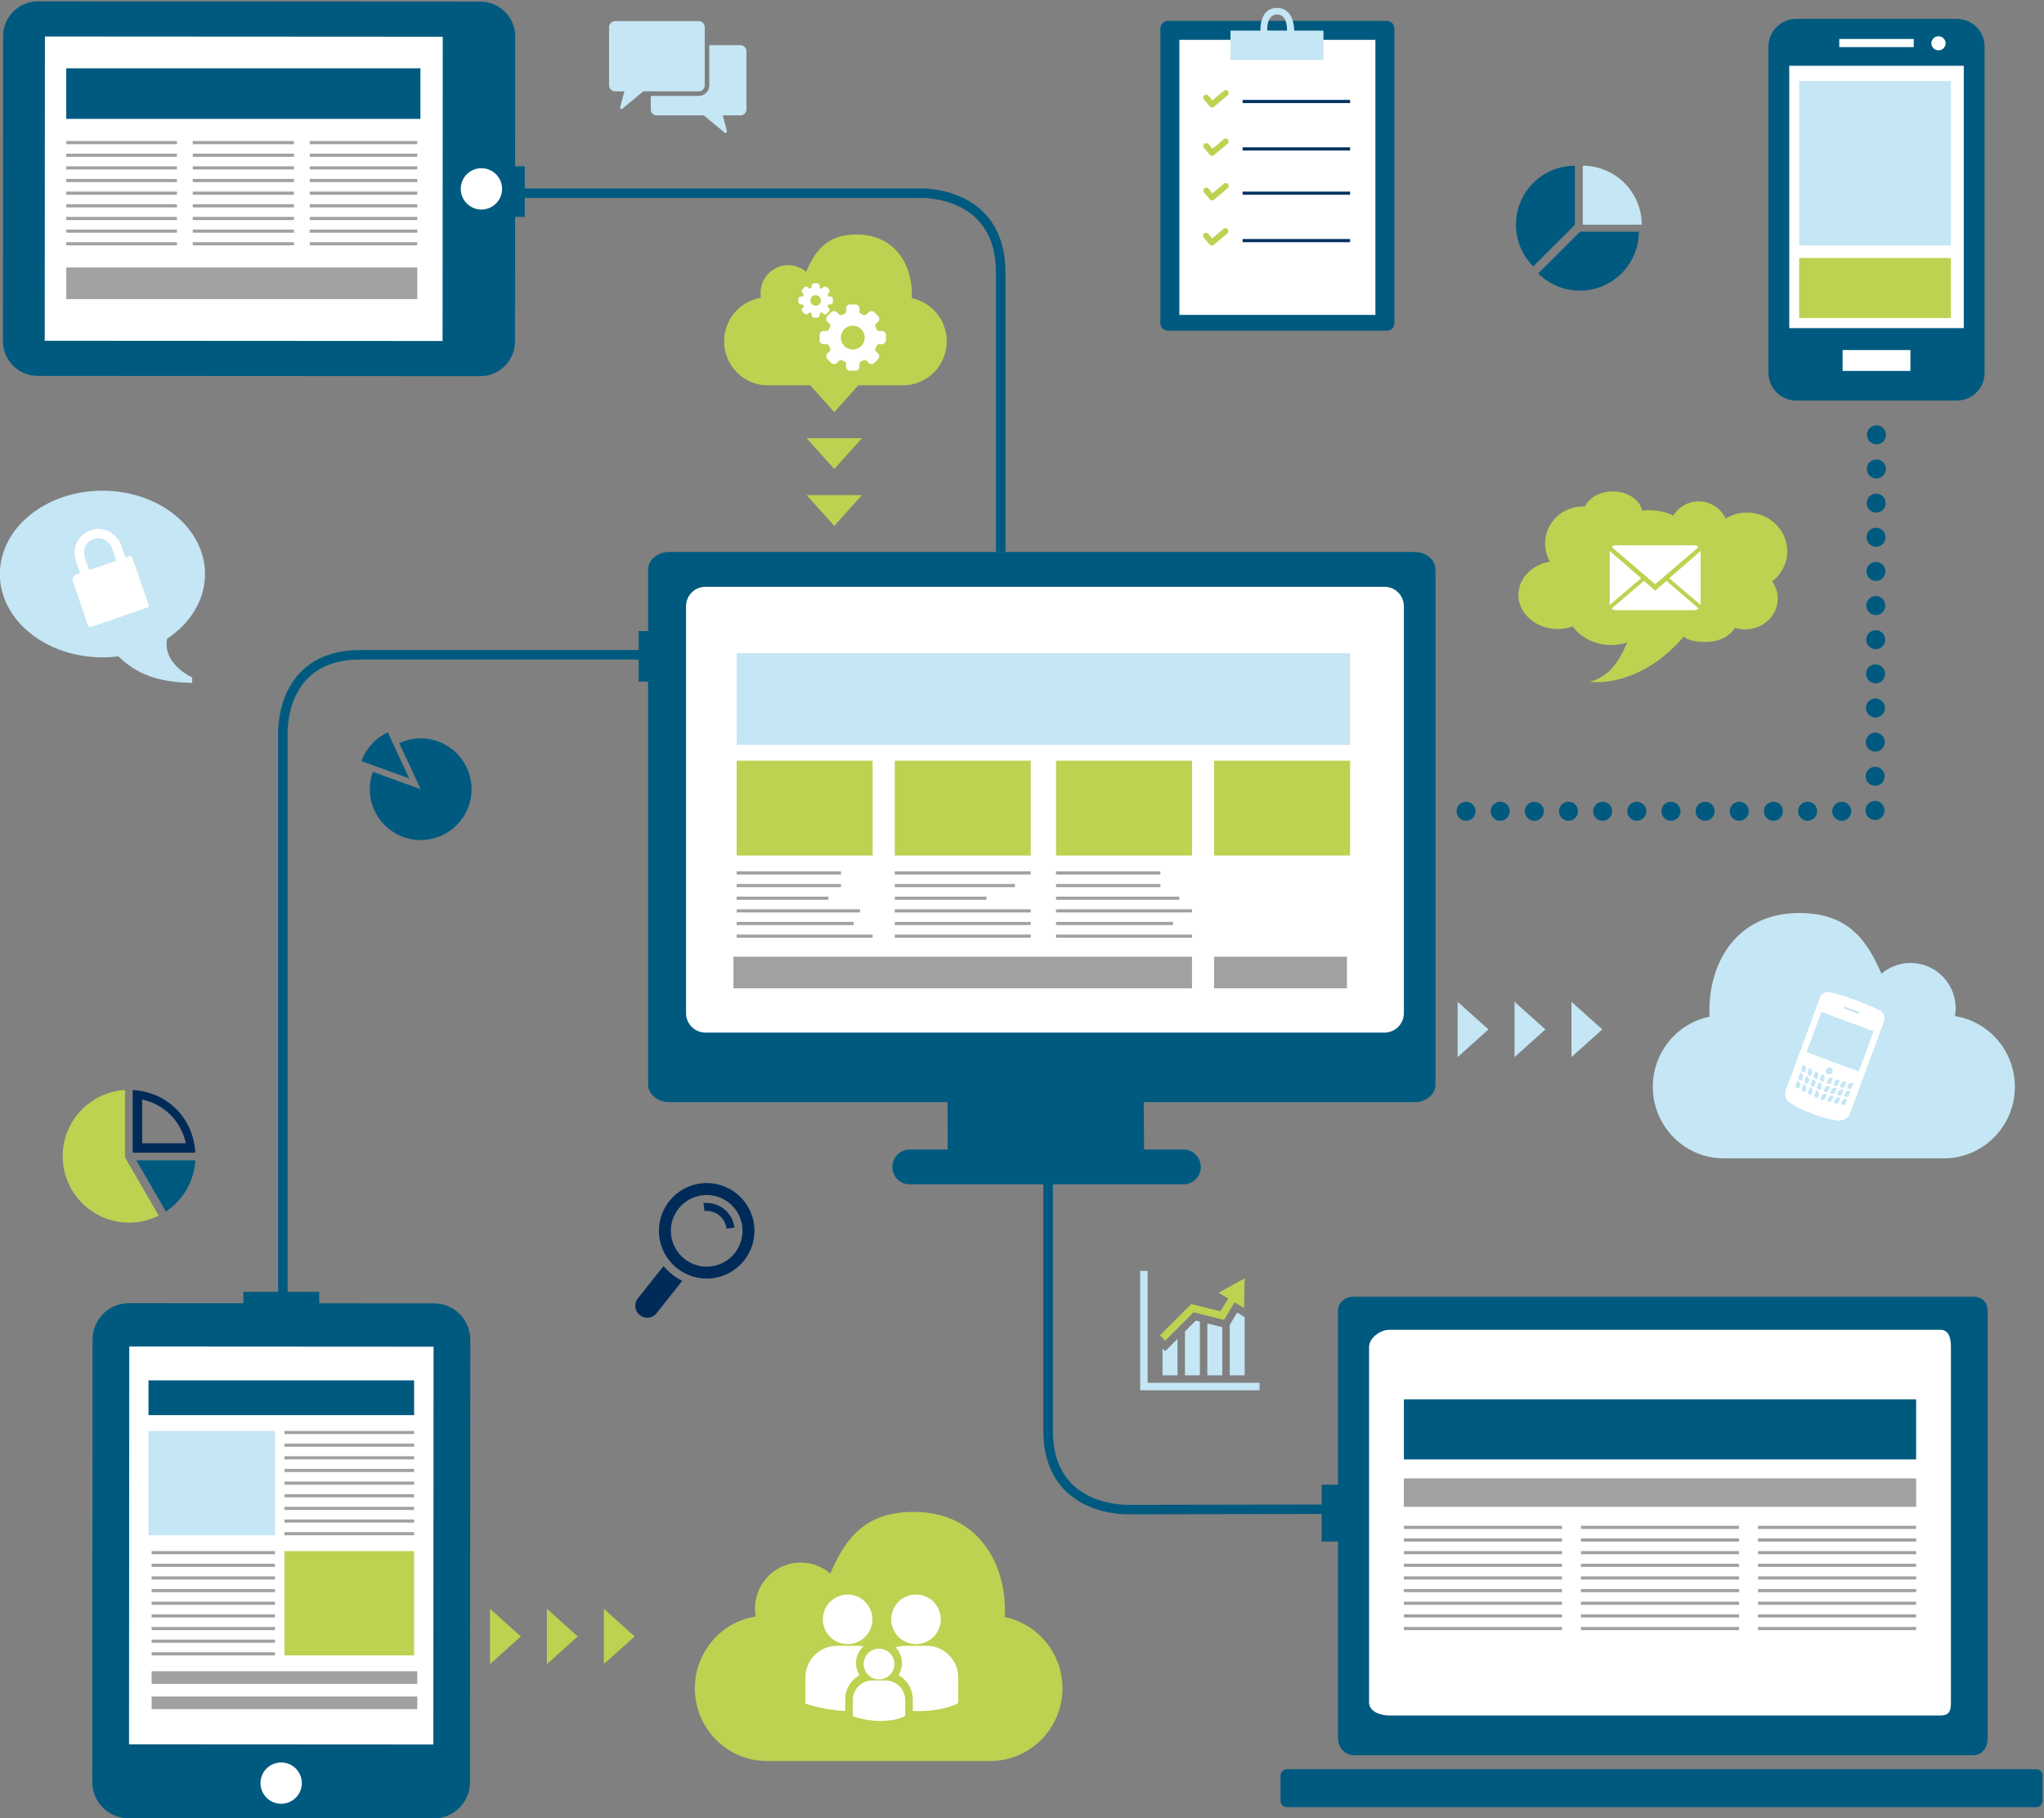 <svg width="250.153" height="222.561" xmlns="http://www.w3.org/2000/svg"><rect width="100%" height="100%" fill="#808080" stroke="none"/><defs><clipPath clipPathUnits="userSpaceOnUse" id="a"><path d="M0 800h800V0H0Z"/></clipPath></defs><g clip-path="url(#a)" transform="matrix(.387 0 0 -.387 -28.268 276.164)" style="display:inline"><g style="fill:#bdd251"><path d="M0 0a11.444 11.444 0 0 0-1.539 5.868c.073 6.465 5.493 11.646 12.108 11.569l.509-.017c1.299 2.827 4.81 4.83 8.917 4.783 4.619-.05 8.425-2.679 9.158-6.084.797.094 1.613.143 2.448.133 2.714-.03 5.249-.639 7.416-1.667a9.39 9.39 0 0 0 8.111 4.466 9.407 9.407 0 0 0 8.425-5.437 13.02 13.02 0 0 0 6.92 1.882c7.011-.081 12.634-5.605 12.556-12.343-.04-3.814-1.907-7.199-4.788-9.402 1.141-1.588 1.801-3.505 1.778-5.565-.062-5.383-4.746-9.692-10.463-9.627-1.074.011-3.077.474-3.077.474-4.477-7.184-17.057-3.805-15.976-2.534-14.211-16.711-29.588-14.621-29.957-14.475 6.06 1.445 9.32 6.384 11.863 12.418a16.014 16.014 0 0 0-5.27-.815c-5.037.058-9.439 2.386-11.94 5.851a14.094 14.094 0 0 0-4.852-.789c-6.876.079-12.394 4.96-12.326 10.9C-9.921-5.24-5.646-.968 0 0" style="fill:#bdd251;fill-opacity:1;fill-rule:nonzero;stroke:none" transform="translate(563.206 535.965)"/></g><g style="fill:#005a80"><path d="M0 0h-196.102c-2.684 0-4.899-1.81-4.899-4.495v-135.328c0-2.685 2.215-5.184 4.899-5.184H.01c2.685 0 4.415 2.501 4.415 5.184V-4.495C4.425-1.81 2.687 0 0 0" style="fill:#005a80;fill-opacity:1;fill-rule:nonzero;stroke:none" transform="translate(697.18 303.446)"/></g><path d="M0 0c0-2.949-.641-4.144-3.419-4.144h-174.166C-180.363-4.144-184-2.949-184 0v112.402c0 2.949 3.637 5.454 6.415 5.454H-3.419c2.778 0 3.419-2.505 3.419-5.454z" style="fill:#fff;fill-opacity:1;fill-rule:nonzero;stroke:none" transform="translate(690 175.144)"/><g style="fill:#005a80"><path d="M0 0a2.044 2.044 0 0 0-2.044-2.044h-236.912A2.044 2.044 0 0 0-241 0v7.912c0 1.129.915 2.044 2.044 2.044H-2.044A2.044 2.044 0 0 0 0 7.912Z" style="fill:#005a80;fill-opacity:1;fill-rule:nonzero;stroke:none" transform="translate(719 144.044)"/></g><g style="fill:#005a80"><path d="m0 0-.056-96.5c-.004-6.083 4.914-10.982 10.992-10.986l139.938-.082c6.06-.003 10.998 4.891 11.001 10.974l.057 96.499c.003 6.064-4.924 10.988-10.988 10.991l-139.939.082C4.927 10.987.004 6.064 0 0" style="fill:#005a80;fill-opacity:1;fill-rule:nonzero;stroke:none" transform="translate(74.032 702.192)"/></g><path d="M0 0a6.525 6.525 0 0 0-6.53-6.527 6.53 6.53 0 1 0 .008 13.062C-2.916 6.533.002 3.601 0 0" style="fill:#fff;fill-opacity:1;fill-rule:nonzero;stroke:none" transform="translate(231.815 653.855)"/><path d="m0 0-.056-96.233-125.815.074.057 96.233z" style="fill:#fff;fill-opacity:1;fill-rule:nonzero;stroke:none" transform="translate(213.06 701.982)"/><g style="fill:#005a80"><path d="M0 0a2.416 2.416 0 0 0-2.416-2.416h-69.168A2.416 2.416 0 0 0-74 0v93.167a2.417 2.417 0 0 0 2.416 2.417h69.168A2.417 2.417 0 0 0 0 93.167Z" style="fill:#005a80;fill-opacity:1;fill-rule:nonzero;stroke:none" transform="translate(514 611.416)"/></g><path d="M508 614h-62v87h62z" style="fill:#fff;fill-opacity:1;fill-rule:nonzero;stroke:none"/><g style="fill:#c5e6f4"><path d="M0 0c3.297.009 3.177-4.501 3.157-5.1l-6.228.025C-3.247.311 0 0 0 0m5.437-5.1S5.638 2.073 0 2.073-5.235-5.1-5.235-5.1h-9.464v-9.263h29.398V-5.1Z" style="fill:#c5e6f4;fill-opacity:1;fill-rule:nonzero;stroke:none" transform="translate(476.875 709.021)"/></g><path d="M500 681h-34v1h34zm0-15h-34v1h34zm0-14h-34v1h34zm0-15h-34v1h34z" style="fill:#003160;fill-opacity:1;fill-rule:nonzero;stroke:none"/><g style="fill:#bdd251"><path d="m0 0-3.589-3.013-1.206 1.436A.936.936 0 1 1-6.23-2.782l1.809-2.154a.937.937 0 0 1 1.32-.115l4.306 3.616A.936.936 0 1 1 0 0" style="fill:#bdd251;fill-opacity:1;fill-rule:nonzero;stroke:none" transform="translate(460.048 684.882)"/></g><g style="fill:#bdd251"><path d="m0 0-3.589-3.013-1.206 1.436A.936.936 0 1 1-6.23-2.782l1.809-2.153a.936.936 0 0 1 1.32-.116l4.306 3.616A.936.936 0 1 1 0 0" style="fill:#bdd251;fill-opacity:1;fill-rule:nonzero;stroke:none" transform="translate(460.048 669.578)"/></g><g style="fill:#bdd251"><path d="m0 0-3.589-3.013-1.206 1.436A.936.936 0 1 1-6.23-2.782l1.809-2.153a.936.936 0 0 1 1.32-.116l4.306 3.616A.936.936 0 1 1 0 0" style="fill:#bdd251;fill-opacity:1;fill-rule:nonzero;stroke:none" transform="translate(460.048 655.483)"/></g><path d="m0 0-3.589-3.013-1.206 1.436A.936.936 0 1 1-6.23-2.782l1.809-2.153a.936.936 0 0 1 1.32-.116l4.306 3.616A.936.936 0 1 1 0 0" style="fill:#bdd251;fill-opacity:1;fill-rule:nonzero;stroke:none" transform="translate(459.967 641.206)"/><g style="fill:#005a80;stroke:#005a80"><path d="m0 0-96.5.056c-6.083.004-10.982-4.914-10.986-10.992l-.082-139.938c-.003-6.06 4.891-10.998 10.974-11.001l96.499-.057c6.064-.003 10.988 4.924 10.991 10.988l.082 139.939C10.987-4.927 6.064-.004 0 0" style="fill:#005a80;fill-opacity:1;fill-rule:nonzero;stroke:#005a80" transform="translate(210.292 300.856)"/></g><path d="M0 0a6.525 6.525 0 0 0-6.527 6.53 6.53 6.53 0 1 0 13.062-.008C6.533 2.916 3.601-.002 0 0" style="fill:#fff;fill-opacity:1;fill-rule:nonzero;stroke:none" transform="translate(161.955 143.073)"/><path d="m0 0-96.233.056.074 125.815 96.233-.057z" style="fill:#fff;fill-opacity:1;fill-rule:nonzero;stroke:none" transform="translate(210.082 161.827)"/><g style="fill:#bdd251"><path d="M0 0c0-7.687-6.187-13.92-13.816-13.92h-42.747c-7.628 0-13.813 6.233-13.813 13.92 0 6.943 5.044 12.694 11.643 13.747a8.83 8.83 0 0 0-.13 1.504c0 4.871 3.919 8.819 8.755 8.819a8.663 8.663 0 0 0 5.657-2.093c2.718 6.171 6.202 11.803 15.978 11.803 11.855 0 17.474-9.213 17.474-18.934 0-.406-.017-.809-.045-1.208C-4.742 12.345 0 6.73 0 0" style="fill:#bdd251;fill-opacity:1;fill-rule:nonzero;stroke:none" transform="translate(372.423 605.65)"/></g><g style="fill:#bdd251"><path d="M0 0c0-12.697-10.218-22.99-22.818-22.99H-93.42c-12.6 0-22.814 10.293-22.814 22.99 0 11.467 8.33 20.966 19.229 22.704a14.677 14.677 0 0 0-.215 2.485c0 8.045 6.473 14.566 14.46 14.566 3.562 0 6.825-1.298 9.344-3.458 4.489 10.193 10.244 19.494 26.389 19.494 19.58 0 28.861-15.215 28.861-31.271 0-.671-.029-1.336-.074-1.995C-7.832 20.389 0 11.116 0 0" style="fill:#bdd251;fill-opacity:1;fill-rule:nonzero;stroke:none" transform="translate(409.025 179.6)"/></g><g style="fill:#c5e6f4"><path d="M0 0c0-12.506 10.065-22.644 22.475-22.644h69.539c12.41 0 22.471 10.138 22.471 22.644 0 11.295-8.205 20.651-18.94 22.363.137.792.212 1.608.212 2.447 0 7.924-6.376 14.346-14.242 14.346a14.089 14.089 0 0 1-9.204-3.405C67.89 45.79 62.221 54.952 46.319 54.952c-19.285 0-28.426-14.986-28.426-30.801 0-.661.028-1.316.072-1.965C7.714 20.082 0 10.949 0 0" style="fill:#c5e6f4;fill-opacity:1;fill-rule:nonzero;stroke:none" transform="translate(595.731 369.856)"/></g><g style="fill:#005a80"><path d="M0 0a3 3 0 1 1-6 0 3 3 0 0 1 6 0" style="fill:#005a80;fill-opacity:1;fill-rule:nonzero;stroke:none" transform="translate(669.46 576.066)"/></g><g style="fill:#005a80"><path d="M0 0a3 3 0 1 1-6 0 3 3 0 0 1 6 0" style="fill:#005a80;fill-opacity:1;fill-rule:nonzero;stroke:none" transform="translate(669.418 565.266)"/></g><g style="fill:#005a80"><path d="M0 0a3 3 0 1 1-6 0 3 3 0 0 1 6 0" style="fill:#005a80;fill-opacity:1;fill-rule:nonzero;stroke:none" transform="translate(669.376 554.466)"/></g><g style="fill:#005a80"><path d="M0 0a3 3 0 1 1-6 0 3 3 0 0 1 6 0" style="fill:#005a80;fill-opacity:1;fill-rule:nonzero;stroke:none" transform="translate(669.335 543.666)"/></g><g style="fill:#005a80"><path d="M0 0a3 3 0 1 1-6 0 3 3 0 0 1 6 0" style="fill:#005a80;fill-opacity:1;fill-rule:nonzero;stroke:none" transform="translate(669.293 532.866)"/></g><g style="fill:#005a80"><path d="M0 0a3 3 0 1 1-6 0 3 3 0 0 1 6 0" style="fill:#005a80;fill-opacity:1;fill-rule:nonzero;stroke:none" transform="translate(669.251 522.066)"/></g><g style="fill:#005a80"><path d="M0 0a3 3 0 1 1-6 0 3 3 0 0 1 6 0" style="fill:#005a80;fill-opacity:1;fill-rule:nonzero;stroke:none" transform="translate(669.21 511.266)"/></g><g style="fill:#005a80"><path d="M0 0a3 3 0 1 1-6 0 3 3 0 0 1 6 0" style="fill:#005a80;fill-opacity:1;fill-rule:nonzero;stroke:none" transform="translate(669.168 500.466)"/></g><g style="fill:#005a80"><path d="M0 0a3 3 0 1 1-6 0 3 3 0 0 1 6 0" style="fill:#005a80;fill-opacity:1;fill-rule:nonzero;stroke:none" transform="translate(669.126 489.666)"/></g><g style="fill:#005a80"><path d="M0 0a3 3 0 1 1-6 0 3 3 0 0 1 6 0" style="fill:#005a80;fill-opacity:1;fill-rule:nonzero;stroke:none" transform="translate(669.085 478.866)"/></g><g style="fill:#005a80"><path d="M0 0a3 3 0 1 1-6 0 3 3 0 0 1 6 0" style="fill:#005a80;fill-opacity:1;fill-rule:nonzero;stroke:none" transform="translate(669.043 468.067)"/></g><g style="fill:#005a80"><path d="M0 0a3 3 0 1 1-6 0 3 3 0 0 1 6 0" style="fill:#005a80;fill-opacity:1;fill-rule:nonzero;stroke:none" transform="translate(669.001 457.267)"/></g><g style="fill:#005a80"><path d="M0 0a3 3 0 1 1-6 0 3 3 0 0 1 6 0" style="fill:#005a80;fill-opacity:1;fill-rule:nonzero;stroke:none" transform="translate(658.467 457)"/></g><g style="fill:#005a80"><path d="M0 0a3 3 0 1 1-6 0 3 3 0 0 1 6 0" style="fill:#005a80;fill-opacity:1;fill-rule:nonzero;stroke:none" transform="translate(647.667 457)"/></g><g style="fill:#005a80"><path d="M0 0a3 3 0 1 1-6 0 3 3 0 0 1 6 0" style="fill:#005a80;fill-opacity:1;fill-rule:nonzero;stroke:none" transform="translate(636.867 457)"/></g><g style="fill:#005a80"><path d="M0 0a3 3 0 1 1-6 0 3 3 0 0 1 6 0" style="fill:#005a80;fill-opacity:1;fill-rule:nonzero;stroke:none" transform="translate(626.067 457)"/></g><g style="fill:#005a80"><path d="M0 0a3 3 0 1 1-6 0 3 3 0 0 1 6 0" style="fill:#005a80;fill-opacity:1;fill-rule:nonzero;stroke:none" transform="translate(615.267 457)"/></g><g style="fill:#005a80"><path d="M0 0a3 3 0 1 1-6 0 3 3 0 0 1 6 0" style="fill:#005a80;fill-opacity:1;fill-rule:nonzero;stroke:none" transform="translate(604.467 457)"/></g><g style="fill:#005a80"><path d="M0 0a3 3 0 1 1-6 0 3 3 0 0 1 6 0" style="fill:#005a80;fill-opacity:1;fill-rule:nonzero;stroke:none" transform="translate(593.667 457)"/></g><g style="fill:#005a80"><path d="M0 0a3 3 0 1 1-6 0 3 3 0 0 1 6 0" style="fill:#005a80;fill-opacity:1;fill-rule:nonzero;stroke:none" transform="translate(582.867 457)"/></g><g style="fill:#005a80"><path d="M0 0a3 3 0 1 1-6 0 3 3 0 0 1 6 0" style="fill:#005a80;fill-opacity:1;fill-rule:nonzero;stroke:none" transform="translate(572.067 457)"/></g><g style="fill:#005a80"><path d="M0 0a3 3 0 1 1-6 0 3 3 0 0 1 6 0" style="fill:#005a80;fill-opacity:1;fill-rule:nonzero;stroke:none" transform="translate(561.267 457)"/></g><g style="fill:#005a80"><path d="M0 0a3 3 0 1 1-6 0 3 3 0 0 1 6 0" style="fill:#005a80;fill-opacity:1;fill-rule:nonzero;stroke:none" transform="translate(550.467 457)"/></g><g style="fill:#005a80"><path d="M0 0a3 3 0 1 1-6 0 3 3 0 0 1 6 0" style="fill:#005a80;fill-opacity:1;fill-rule:nonzero;stroke:none" transform="translate(539.667 457)"/></g><g style="fill:#005a80"><path d="M0 0h-236.056c-3.232 0-6.509-2.297-6.509-5.528V-168.43c0-3.231 3.277-5.57 6.509-5.57h88.166s.059-15 .08-15h-12.157c-2.962 0-5.365-2.537-5.365-5.498 0-2.962 2.403-5.502 5.365-5.502h86.815c2.962 0 5.365 2.537 5.365 5.502 0 2.961-2.403 5.498-5.365 5.498h-12.555c.019 0-.121 15-.121 15H.012c3.232 0 6.423 2.342 6.423 5.57V-5.528C6.435-2.297 3.235 0 0 0" style="fill:#005a80;fill-opacity:1;fill-rule:nonzero;stroke:none" transform="translate(520.565 539)"/></g><path d="M0 0a6.142 6.142 0 0 0-6.142-6.142h-214.716A6.142 6.142 0 0 0-227 0v128.715a6.142 6.142 0 0 0 6.142 6.143H-6.142A6.142 6.142 0 0 0 0 128.715z" style="fill:#fff;fill-opacity:1;fill-rule:nonzero;stroke:none" transform="translate(517 393.142)"/><g style="fill:#005a80"><path d="M0 0h-50.797c-4.858 0-8.782-3.94-8.782-8.798v-103.141c0-4.842 3.924-8.786 8.782-8.786H0c4.85 0 8.79 3.94 8.79 8.786V-8.798C8.786-3.94 4.85 0 0 0" style="fill:#005a80;fill-opacity:1;fill-rule:nonzero;stroke:none" transform="translate(691.865 707.634)"/></g><path d="M694.067 609.82h-55.194v82.974h55.194z" style="fill:#fff;fill-opacity:1;fill-rule:nonzero;stroke:none"/><path d="M0 0h-23.551v2.568H.004V0Z" style="fill:#fff;fill-opacity:1;fill-rule:nonzero;stroke:none" transform="translate(678.244 698.707)"/><path d="M0 0a2.253 2.253 0 0 0-4.504 0 2.253 2.253 0 0 0 2.252 2.248A2.25 2.25 0 0 0 0 0" style="fill:#fff;fill-opacity:1;fill-rule:nonzero;stroke:none" transform="translate(688.321 699.88)"/><path d="M677.188 596.282h-21.447v6.599h21.447z" style="fill:#fff;fill-opacity:1;fill-rule:nonzero;stroke:none"/><g style="stroke:#005a80;stroke-opacity:1"><path d="M0 0h128s25.5 1 25.5-25v-88.5" style="fill:none;stroke:#005a80;stroke-width:3;stroke-linecap:butt;stroke-linejoin:miter;stroke-miterlimit:10;stroke-dasharray:none;stroke-opacity:1" transform="translate(236 652.5)"/></g><path d="M239 645h-6v16h6zm42-147h-6v16h6z" style="fill:#005a80;fill-opacity:1;fill-rule:nonzero;stroke:none"/><g style="fill:#005a80"><path d="M0 0v18.646h-.004c-10.297 0-18.639-8.345-18.639-18.64 0-5.158 2.093-9.826 5.479-13.201L.029 0Z" style="fill:#005a80;fill-opacity:1;fill-rule:nonzero;stroke:none" transform="translate(571.088 642.533)"/></g><g style="fill:#005a80"><path d="M0 0a18.588 18.588 0 0 1 13.161-5.441c10.293 0 18.638 8.342 18.641 18.635H13.195Z" style="fill:#005a80;fill-opacity:1;fill-rule:nonzero;stroke:none" transform="translate(559.495 627.113)"/></g><g style="fill:#c5e6f4"><path d="M0 0v-18.646h18.638v.005C18.638-8.348 10.292-.004 0 0" style="fill:#c5e6f4;fill-opacity:1;fill-rule:nonzero;stroke:none" transform="translate(573.577 661.179)"/></g><g style="fill:#bdd251"><path d="m0 0 10.473-18.141a20.86 20.86 0 0 0-9.337-2.211c-11.602 0-21.008 9.407-21.008 21.008 0 11.159 8.706 20.26 19.695 20.942V.656C-.177.431-.118.205 0 0" style="fill:#bdd251;fill-opacity:1;fill-rule:nonzero;stroke:none" transform="translate(112.747 347.243)"/></g><path d="M0 0c7-1.526 12.288-6.831 13.814-13.831H0Zm-3 3.011v-19.842h19.824C16.17-5.831 8 2.357-3 3.011" style="fill:#002b59;fill-opacity:1;fill-rule:nonzero;stroke:none" transform="translate(118 365.83)"/><g style="fill:#005a80"><path d="M0 0a20.974 20.974 0 0 1 9.325 16.185H-9.343Z" style="fill:#005a80;fill-opacity:1;fill-rule:nonzero;stroke:none" transform="translate(125.5 330.402)"/></g><g style="fill:#005a80"><path d="M0 0a16.03 16.03 0 0 0 8.323 9.072l6.788-14.581Z" style="fill:#005a80;fill-opacity:1;fill-rule:nonzero;stroke:none" transform="translate(187.363 472.876)"/></g><g style="fill:#005a80"><path d="m0 0 6.788-14.581-15.109 5.51a16.021 16.021 0 0 1 .528-12.298c3.748-8.052 13.317-11.542 21.369-7.794 8.051 3.748 11.541 13.318 7.793 21.37C17.621.258 8.052 3.748 0 0" style="fill:#005a80;fill-opacity:1;fill-rule:nonzero;stroke:none" transform="translate(199.292 478.557)"/></g><g style="fill:#c5e6f4"><path d="M0 0v-2.36h-37.757v37.757h2.36V0Z" style="fill:#c5e6f4;fill-opacity:1;fill-rule:nonzero;stroke:none" transform="translate(471.367 276.234)"/></g><g style="fill:#bdd251"><path d="m0 0 9.64-2.408 3.337 5.558L16 1.334l.157 9.412-8.23-4.568 3.024-1.816L8.515.302-.724 2.613l-9.911-9.911 1.668-1.669z" style="fill:#bdd251;fill-opacity:1;fill-rule:nonzero;stroke:none" transform="translate(450.49 298.525)"/></g><g style="fill:#c5e6f4"><path d="M0 0h4.72v17l-1.275.318L0 13.873Z" style="fill:#c5e6f4;fill-opacity:1;fill-rule:nonzero;stroke:none" transform="translate(447.77 278.594)"/></g><g style="fill:#c5e6f4"><path d="M0 0v-8.462h4.72V3.051L.834-.834Z" style="fill:#c5e6f4;fill-opacity:1;fill-rule:nonzero;stroke:none" transform="translate(440.69 287.056)"/></g><g style="fill:#c5e6f4"><path d="M0 0v-15.929h4.72v18.42L2.348 3.913Z" style="fill:#c5e6f4;fill-opacity:1;fill-rule:nonzero;stroke:none" transform="translate(461.928 294.522)"/></g><g style="fill:#c5e6f4"><path d="M0 0v15.23l-4.72 1.18V0Z" style="fill:#c5e6f4;fill-opacity:1;fill-rule:nonzero;stroke:none" transform="translate(459.568 278.594)"/></g><g style="stroke:#005a80;stroke-opacity:1"><path d="M0 0h-88.997c-26 0-24.503-25.497-24.503-25.497v-128l-.005-56.703" style="fill:none;stroke:#005a80;stroke-width:3;stroke-linecap:butt;stroke-linejoin:miter;stroke-miterlimit:10;stroke-dasharray:none;stroke-opacity:1" transform="translate(276 506.5)"/></g><path d="M174 296h-24v9h24z" style="fill:#005a80;fill-opacity:1;fill-rule:nonzero;stroke:none"/><g style="stroke:#005a80;stroke-opacity:1"><path d="m0 0-71.625-.119S-97.25-1.242-97.25 24.758v88.995" style="fill:none;stroke:#005a80;stroke-width:3;stroke-linecap:butt;stroke-linejoin:miter;stroke-miterlimit:10;stroke-dasharray:none;stroke-opacity:1" transform="translate(501.75 236.248)"/></g><path d="M499 226h-8v18h8z" style="fill:#005a80;fill-opacity:1;fill-rule:nonzero;stroke:none"/><path d="M500 478H306v29h194z" style="fill:#c5e6f4;fill-opacity:1;fill-rule:nonzero;stroke:none"/><path d="M679 252H517v19h162z" style="fill:#005a80;fill-opacity:1;fill-rule:nonzero;stroke:none"/><path d="M679 237H517v9h162z" style="fill:#a1a1a1;fill-opacity:1;fill-rule:nonzero;stroke:none"/><path d="M690 636h-48v52h48z" style="fill:#c5e6f4;fill-opacity:1;fill-rule:nonzero;stroke:none"/><path d="M690 613h-48v19h48z" style="fill:#bdd251;fill-opacity:1;fill-rule:nonzero;stroke:none"/><path d="M450 401H305v10h145zM205 619H94v10h111zm294-218h-42v10h42z" style="fill:#a1a1a1;fill-opacity:1;fill-rule:nonzero;stroke:none"/><path d="M349 443h-43v30h43zM204 190h-41v33h41zm195 253h-43v30h43zm51 0h-43v30h43zm50 0h-43v30h43z" style="fill:#bdd251;fill-opacity:1;fill-rule:nonzero;stroke:none"/><path d="M204 266h-84v11h84z" style="fill:#005a80;fill-opacity:1;fill-rule:nonzero;stroke:none"/><path d="M205 181h-84v4h84zm0-8h-84v4h84z" style="fill:#a1a1a1;fill-opacity:1;fill-rule:nonzero;stroke:none"/><path d="M206 676H94v16h112z" style="fill:#005a80;fill-opacity:1;fill-rule:nonzero;stroke:none"/><path d="M160 228h-40v33h40z" style="fill:#c5e6f4;fill-opacity:1;fill-rule:nonzero;stroke:none"/><g style="fill:#c5e6f4"><path d="M0 0v17.492l9.75-8.746Z" style="fill:#c5e6f4;fill-opacity:1;fill-rule:nonzero;stroke:none" transform="translate(534 379.254)"/></g><g style="fill:#c5e6f4"><path d="M0 0v17.492l9.75-8.746Z" style="fill:#c5e6f4;fill-opacity:1;fill-rule:nonzero;stroke:none" transform="translate(552 379.254)"/></g><g style="fill:#c5e6f4"><path d="M0 0v17.492l9.75-8.746Z" style="fill:#c5e6f4;fill-opacity:1;fill-rule:nonzero;stroke:none" transform="translate(570 379.254)"/></g><g style="fill:#bdd251"><path d="M0 0h17.492L8.746-9.75Z" style="fill:#bdd251;fill-opacity:1;fill-rule:nonzero;stroke:none" transform="translate(328.13 593)"/></g><g style="fill:#bdd251"><path d="M0 0h17.492L8.746-9.75Z" style="fill:#bdd251;fill-opacity:1;fill-rule:nonzero;stroke:none" transform="translate(328.13 575)"/></g><g style="fill:#bdd251"><path d="M0 0h17.492L8.746-9.75Z" style="fill:#bdd251;fill-opacity:1;fill-rule:nonzero;stroke:none" transform="translate(328.13 557)"/></g><g style="fill:#bdd251"><path d="M0 0v17.492l9.75-8.746Z" style="fill:#bdd251;fill-opacity:1;fill-rule:nonzero;stroke:none" transform="translate(228 187.254)"/></g><g style="fill:#bdd251"><path d="M0 0v17.492l9.75-8.746Z" style="fill:#bdd251;fill-opacity:1;fill-rule:nonzero;stroke:none" transform="translate(246 187.254)"/></g><g style="fill:#bdd251"><path d="M0 0v17.492l9.75-8.746Z" style="fill:#bdd251;fill-opacity:1;fill-rule:nonzero;stroke:none" transform="translate(264 187.254)"/></g><g style="fill:#c5e6f4"><path d="M0 0h-9.837v-12.692a3.356 3.356 0 0 0-3.352-3.352h-15.147v-4.25c0-1.057.857-1.915 1.915-1.915h14.881l6.218-5.193c.812-.678 1.248-.399.975.622l-1.215 4.541c-.002.01-.008.02-.011.03H0c1.057 0 1.915.857 1.915 1.915v18.38A1.916 1.916 0 0 1 0 0" style="fill:#c5e6f4;fill-opacity:1;fill-rule:nonzero;stroke:none" transform="translate(307.179 699.313)"/></g><g style="fill:#c5e6f4"><path d="M0 0h2.927c-.003-.011-.009-.02-.012-.031l-1.214-4.54c-.173-.644-.063-.993.245-.993.18 0 .429.12.729.37L8.893 0h17.528c1.057 0 1.915.857 1.915 1.915v18.379a1.915 1.915 0 0 1-1.915 1.915H0a1.915 1.915 0 0 1-1.915-1.915V1.915C-1.915.857-1.058 0 0 0" style="fill:#c5e6f4;fill-opacity:1;fill-rule:nonzero;stroke:none" transform="translate(267.57 684.706)"/></g><path d="m0 0 16.514-6.098-4.699-12.727L-4.7-12.727Zm7.498 1.628L11.874.012a.318.318 0 1 0-.22-.598L7.277 1.03a.318.318 0 0 0 .221.598m2.023-25.694a.517.517 0 0 0-.53-.318l-.589.081c-.217.03-.332.222-.256.428l.247.668c.136.368.494.691.799.723l.555.055c.218.022.333-.127.257-.333l-.482-1.304zm-.928-2.515a.516.516 0 0 0-.53-.318l-.59.081c-.217.031-.332.222-.256.428l.247.667c.136.369.495.693.799.724l.555.055c.218.021.333-.127.257-.333zM7.6-29.099a.516.516 0 0 0-.531-.318l-.589.082c-.218.03-.331.221-.255.426l.246.667c.136.369.494.693.799.724l.554.055c.218.022.334-.128.258-.333L7.601-29.1Zm-.237 5.495a.513.513 0 0 0-.53-.318l-.59.081c-.217.03-.33.221-.254.427l.246.668c.136.368.494.693.799.723l.554.056c.217.022.333-.127.257-.333zm-.929-2.516a.516.516 0 0 0-.53-.318l-.589.082c-.218.03-.331.22-.255.426l.246.667c.136.369.494.693.799.724l.554.055c.217.022.332-.127.256-.333zm-.992-2.518a.515.515 0 0 0-.531-.318l-.589.081c-.217.03-.332.222-.256.428l.246.667c.136.368.495.692.801.722l.554.056c.217.022.332-.127.256-.332zm-.224 5.566a.516.516 0 0 0-.53-.318l-.59.082c-.217.03-.331.221-.255.427l.247.667c.136.369.494.693.799.724l.554.055c.218.022.333-.127.257-.332zm-.929-2.515a.517.517 0 0 0-.53-.319l-.59.082c-.217.03-.33.222-.255.427l.247.667c.136.369.493.693.799.724l.554.056c.218.022.333-.127.257-.333zm-.993-2.518a.516.516 0 0 0-.53-.318l-.59.082c-.217.031-.331.221-.255.427l.247.668c.136.368.494.692.799.723l.553.055c.22.022.335-.127.259-.333l-.482-1.304zm-.215 5.631a.515.515 0 0 0-.529-.318l-.59.082c-.217.03-.332.222-.256.427l.247.668c.136.368.494.692.8.723l.554.055c.218.022.333-.127.257-.332l-.482-1.305Zm-.929-2.516a.515.515 0 0 0-.53-.318l-.589.082c-.217.03-.332.221-.256.427l.247.668c.136.369.494.692.8.723l.554.055c.218.022.333-.127.257-.332l-.482-1.305Zm-.992-2.517a.516.516 0 0 0-.531-.319l-.588.082c-.218.03-.332.222-.256.427l.246.668c.136.368.495.692.8.722l.553.057c.218.022.334-.128.258-.333zm.336 9.264a1.079 1.079 0 1 0 2.025-.746 1.079 1.079 0 0 0-2.025.746M-1.074-27c-.076-.205-.287-.276-.472-.158l-.501.321a.514.514 0 0 0-.196.586l.481 1.304c.076.205.26.244.412.086l.384-.403c.213-.222.275-.7.139-1.069L-1.074-27m.64 5.824.482 1.304c.076.206.261.244.413.086l.383-.402c.213-.222.275-.701.139-1.07l-.247-.668c-.076-.205-.288-.276-.472-.157l-.5.32a.515.515 0 0 0-.198.587m-.034-1.126.383-.402c.213-.222.275-.701.139-1.07l-.247-.667c-.076-.206-.288-.277-.472-.158l-.5.32a.514.514 0 0 0-.197.587l.481 1.304c.076.206.261.244.413.086m-2.619-3.763c-.076-.206-.286-.277-.471-.159l-.501.321a.514.514 0 0 0-.196.586l.481 1.304c.076.206.26.244.412.086l.385-.402c.213-.222.273-.7.137-1.069l-.247-.667m.642 5.823.481 1.304c.076.206.26.244.413.086l.384-.403c.212-.221.274-.7.138-1.069l-.247-.668c-.076-.205-.286-.276-.471-.158l-.502.321a.517.517 0 0 0-.196.587m-.035-1.126.385-.402c.211-.222.273-.7.137-1.069l-.247-.668c-.076-.206-.286-.277-.471-.158l-.502.321a.518.518 0 0 0-.196.587l.481 1.303c.077.206.261.245.413.086m-2.584-3.708c-.076-.206-.286-.277-.471-.159l-.501.321a.517.517 0 0 0-.196.587l.482 1.304c.076.205.26.243.411.085l.385-.402c.213-.222.273-.701.137-1.069l-.247-.667m.642 5.824.481 1.304c.076.205.26.243.412.085l.385-.402c.212-.222.274-.701.138-1.069l-.247-.668c-.076-.206-.287-.277-.472-.159l-.501.322a.517.517 0 0 0-.196.587m-.036-1.126.385-.402c.213-.222.274-.701.138-1.07l-.246-.667c-.076-.206-.288-.276-.472-.158l-.501.321a.515.515 0 0 0-.196.587l.481 1.303c.075.206.259.244.411.086m-2.545-3.646c-.076-.206-.288-.277-.472-.158l-.501.321a.515.515 0 0 0-.196.586l.481 1.304c.076.206.26.244.412.086l.386-.402c.212-.222.273-.701.137-1.07l-.247-.667m.641 5.824.481 1.303c.076.206.261.244.413.085l.385-.402c.213-.222.273-.7.137-1.068l-.247-.668c-.075-.206-.286-.277-.471-.159l-.501.321a.518.518 0 0 0-.197.588m-.035-1.126.384-.402c.213-.222.274-.701.138-1.07l-.247-.667c-.076-.206-.286-.277-.471-.159l-.501.321a.516.516 0 0 0-.197.587l.481 1.304c.076.206.261.244.413.086m-3.451-9.446c.092-.068 2.297-1.671 6.175-3.104.37-.136.755-.271 1.118-.389.382-.163.78-.319 1.18-.467 3.638-1.344 6.677-1.632 6.725-1.635 1.866.061 3.155.805 3.631 2.094L19.777-3.035c.546 1.478-.192 3.117-1.634 3.649l-.002.001c-.28.147-2.86 1.485-7.181 3.081l-.531.194C5.505 5.672 3.17 6.148 3.186 6.141A2.863 2.863 0 0 1-.488 4.448L-11.285-24.79c-.573-1.55-.018-3.079 1.437-3.982" style="fill:#fff;fill-opacity:1;fill-rule:nonzero;stroke:none" transform="translate(649.043 393.522)"/><path d="M0 0a3.768 3.768 0 0 0-3.764-3.764A3.768 3.768 0 0 0-7.527 0a3.768 3.768 0 0 0 3.763 3.764A3.768 3.768 0 0 0 0 0m5.44 2.105H4.436c-.271 0-.588.246-.691.537-.096.27-.209.538-.334.798-.134.277-.085.673.107.865l.715.714a1.286 1.286 0 0 1 0 1.817l-1.16 1.16a1.279 1.279 0 0 1-.908.376 1.28 1.28 0 0 1-.909-.376l-.714-.715c-.115-.115-.306-.183-.511-.183a.806.806 0 0 0-.353.076c-.261.126-.53.238-.8.334-.291.104-.537.42-.537.692v1.004c0 .708-.576 1.284-1.284 1.284h-1.641a1.285 1.285 0 0 1-1.284-1.284V8.2c0-.272-.246-.588-.537-.692a8.164 8.164 0 0 1-.799-.333.824.824 0 0 0-.353-.076c-.205 0-.397.069-.512.184l-.714.713a1.273 1.273 0 0 1-.908.376c-.343 0-.666-.133-.908-.376l-1.161-1.16a1.276 1.276 0 0 1-.377-.909c0-.343.134-.665.376-.908l.715-.714c.192-.193.242-.589.108-.865a7.916 7.916 0 0 1-.334-.798c-.103-.291-.42-.537-.691-.537h-1.004A1.286 1.286 0 0 1-14.252.82V-.82c0-.709.576-1.285 1.285-1.285h1.004c.271 0 .588-.246.691-.536.096-.27.208-.538.334-.798.134-.277.084-.673-.108-.865l-.715-.715c-.5-.501-.5-1.316 0-1.817l1.162-1.161c.243-.243.565-.376.908-.376.343 0 .666.133.908.376l.715.714c.115.115.307.184.512.184a.81.81 0 0 0 .353-.076c.26-.125.528-.238.798-.333.291-.104.537-.42.537-.692v-1.004c0-.708.576-1.285 1.284-1.285h1.641c.708 0 1.284.577 1.284 1.285V-8.2c0 .272.246.588.537.692.27.095.539.208.799.333a.822.822 0 0 0 .352.076c.206 0 .398-.069.513-.184l.715-.714c.242-.243.565-.377.908-.377.343 0 .665.134.908.377l1.16 1.161a1.285 1.285 0 0 1 0 1.816l-.714.715c-.192.192-.241.588-.108.865.126.26.238.528.334.798.103.291.42.537.692.537h1.004c.708 0 1.284.576 1.284 1.284V.82c0 .709-.577 1.285-1.285 1.285" style="fill:#fff;fill-opacity:1;fill-rule:nonzero;stroke:none" transform="translate(346.487 606.822)"/><path d="M0 0a1.67 1.67 0 0 0-1.668-1.668A1.67 1.67 0 0 0-3.336 0c0 .92.749 1.668 1.668 1.668A1.67 1.67 0 0 0 0 0m2.288-1.392c.024.068.105.126.143.126h.503c.472 0 .856.384.856.856v.82a.857.857 0 0 1-.856.856h-.502c-.039 0-.12.058-.144.126a4.3 4.3 0 0 1-.176.421c-.031.064-.015.161.012.188l.358.357a.859.859 0 0 1 0 1.211l-.581.58a.847.847 0 0 1-.605.251.847.847 0 0 1-.605-.251l-.358-.357C.322 3.78.284 3.763.229 3.763a.205.205 0 0 0-.083.016 3.944 3.944 0 0 1-.421.176c-.069.024-.126.106-.126.144v.503a.857.857 0 0 1-.856.856h-.821a.857.857 0 0 1-.856-.856v-.503c0-.038-.058-.119-.126-.144a3.978 3.978 0 0 1-.421-.176.208.208 0 0 0-.083-.016c-.055 0-.093.017-.105.029l-.357.357a.85.85 0 0 1-.606.251.85.85 0 0 1-.605-.251l-.58-.58a.857.857 0 0 1 0-1.211l.357-.357c.027-.027.044-.124.013-.188a3.86 3.86 0 0 1-.176-.421c-.025-.068-.106-.126-.144-.126h-.503A.857.857 0 0 1-7.126.41v-.821c0-.472.384-.856.856-.856h.503c.038 0 .119-.057.144-.126.05-.142.109-.284.176-.421.031-.064.014-.16-.013-.187l-.357-.358a.847.847 0 0 1-.251-.605c0-.229.089-.444.251-.605l.58-.58a.85.85 0 0 1 .606-.251.85.85 0 0 1 .605.251l.357.357c.012.011.05.029.105.029a.208.208 0 0 0 .083-.016c.137-.067.279-.126.421-.176.068-.025.126-.106.126-.144v-.503c0-.472.384-.856.856-.856h.821c.472 0 .856.384.856.856v.503c0 .038.057.119.126.143.142.051.284.11.421.176a.189.189 0 0 0 .083.017c.055 0 .093-.018.104-.029l.358-.357a.847.847 0 0 1 .605-.251c.229 0 .444.089.605.251l.581.58a.858.858 0 0 1 0 1.21l-.358.358c-.027.027-.043.123-.012.187.066.138.125.279.176.422" style="fill:#fff;fill-opacity:1;fill-rule:nonzero;stroke:none" transform="translate(332.654 618.559)"/><path d="M0 0h33" style="fill:none;stroke:#a1a1a1;stroke-width:1;stroke-linecap:butt;stroke-linejoin:miter;stroke-miterlimit:10;stroke-dasharray:none;stroke-opacity:1" transform="translate(306 437.5)"/><path d="M0 0h33" style="fill:none;stroke:#a1a1a1;stroke-width:1;stroke-linecap:butt;stroke-linejoin:miter;stroke-miterlimit:10;stroke-dasharray:none;stroke-opacity:1" transform="translate(306 433.5)"/><path d="M0 0h29" style="fill:none;stroke:#a1a1a1;stroke-width:1;stroke-linecap:butt;stroke-linejoin:miter;stroke-miterlimit:10;stroke-dasharray:none;stroke-opacity:1" transform="translate(306 429.5)"/><path d="M0 0h39" style="fill:none;stroke:#a1a1a1;stroke-width:1;stroke-linecap:butt;stroke-linejoin:miter;stroke-miterlimit:10;stroke-dasharray:none;stroke-opacity:1" transform="translate(306 425.5)"/><path d="M0 0h37" style="fill:none;stroke:#a1a1a1;stroke-width:1;stroke-linecap:butt;stroke-linejoin:miter;stroke-miterlimit:10;stroke-dasharray:none;stroke-opacity:1" transform="translate(306 421.5)"/><path d="M0 0h43" style="fill:none;stroke:#a1a1a1;stroke-width:1;stroke-linecap:butt;stroke-linejoin:miter;stroke-miterlimit:10;stroke-dasharray:none;stroke-opacity:1" transform="translate(306 417.5)"/><path d="M0 0h33" style="fill:none;stroke:#a1a1a1;stroke-width:1;stroke-linecap:butt;stroke-linejoin:miter;stroke-miterlimit:10;stroke-dasharray:none;stroke-opacity:1" transform="translate(407 437.5)"/><path d="M0 0h33" style="fill:none;stroke:#a1a1a1;stroke-width:1;stroke-linecap:butt;stroke-linejoin:miter;stroke-miterlimit:10;stroke-dasharray:none;stroke-opacity:1" transform="translate(407 433.5)"/><path d="M0 0h39" style="fill:none;stroke:#a1a1a1;stroke-width:1;stroke-linecap:butt;stroke-linejoin:miter;stroke-miterlimit:10;stroke-dasharray:none;stroke-opacity:1" transform="translate(407 429.5)"/><path d="M0 0h43" style="fill:none;stroke:#a1a1a1;stroke-width:1;stroke-linecap:butt;stroke-linejoin:miter;stroke-miterlimit:10;stroke-dasharray:none;stroke-opacity:1" transform="translate(407 425.5)"/><path d="M0 0h37" style="fill:none;stroke:#a1a1a1;stroke-width:1;stroke-linecap:butt;stroke-linejoin:miter;stroke-miterlimit:10;stroke-dasharray:none;stroke-opacity:1" transform="translate(407 421.5)"/><path d="M0 0h43" style="fill:none;stroke:#a1a1a1;stroke-width:1;stroke-linecap:butt;stroke-linejoin:miter;stroke-miterlimit:10;stroke-dasharray:none;stroke-opacity:1" transform="translate(407 417.5)"/><path d="M0 0h43" style="fill:none;stroke:#a1a1a1;stroke-width:1;stroke-linecap:butt;stroke-linejoin:miter;stroke-miterlimit:10;stroke-dasharray:none;stroke-opacity:1" transform="translate(356 437.5)"/><path d="M0 0h38" style="fill:none;stroke:#a1a1a1;stroke-width:1;stroke-linecap:butt;stroke-linejoin:miter;stroke-miterlimit:10;stroke-dasharray:none;stroke-opacity:1" transform="translate(356 433.5)"/><path d="M0 0h29" style="fill:none;stroke:#a1a1a1;stroke-width:1;stroke-linecap:butt;stroke-linejoin:miter;stroke-miterlimit:10;stroke-dasharray:none;stroke-opacity:1" transform="translate(356 429.5)"/><path d="M0 0h43" style="fill:none;stroke:#a1a1a1;stroke-width:1;stroke-linecap:butt;stroke-linejoin:miter;stroke-miterlimit:10;stroke-dasharray:none;stroke-opacity:1" transform="translate(356 425.5)"/><path d="M0 0h43" style="fill:none;stroke:#a1a1a1;stroke-width:1;stroke-linecap:butt;stroke-linejoin:miter;stroke-miterlimit:10;stroke-dasharray:none;stroke-opacity:1" transform="translate(356 421.5)"/><path d="M0 0h43" style="fill:none;stroke:#a1a1a1;stroke-width:1;stroke-linecap:butt;stroke-linejoin:miter;stroke-miterlimit:10;stroke-dasharray:none;stroke-opacity:1" transform="translate(356 417.5)"/><path d="M0 0h41" style="fill:none;stroke:#a1a1a1;stroke-width:1;stroke-linecap:butt;stroke-linejoin:miter;stroke-miterlimit:10;stroke-dasharray:none;stroke-opacity:1" transform="translate(163 260.5)"/><path d="M0 0h41" style="fill:none;stroke:#a1a1a1;stroke-width:1;stroke-linecap:butt;stroke-linejoin:miter;stroke-miterlimit:10;stroke-dasharray:none;stroke-opacity:1" transform="translate(163 256.5)"/><path d="M0 0h41" style="fill:none;stroke:#a1a1a1;stroke-width:1;stroke-linecap:butt;stroke-linejoin:miter;stroke-miterlimit:10;stroke-dasharray:none;stroke-opacity:1" transform="translate(163 252.5)"/><path d="M0 0h41" style="fill:none;stroke:#a1a1a1;stroke-width:1;stroke-linecap:butt;stroke-linejoin:miter;stroke-miterlimit:10;stroke-dasharray:none;stroke-opacity:1" transform="translate(163 248.5)"/><path d="M0 0h41" style="fill:none;stroke:#a1a1a1;stroke-width:1;stroke-linecap:butt;stroke-linejoin:miter;stroke-miterlimit:10;stroke-dasharray:none;stroke-opacity:1" transform="translate(163 244.5)"/><path d="M0 0h41" style="fill:none;stroke:#a1a1a1;stroke-width:1;stroke-linecap:butt;stroke-linejoin:miter;stroke-miterlimit:10;stroke-dasharray:none;stroke-opacity:1" transform="translate(163 240.5)"/><path d="M0 0h41" style="fill:none;stroke:#a1a1a1;stroke-width:1;stroke-linecap:butt;stroke-linejoin:miter;stroke-miterlimit:10;stroke-dasharray:none;stroke-opacity:1" transform="translate(163 236.5)"/><path d="M0 0h41" style="fill:none;stroke:#a1a1a1;stroke-width:1;stroke-linecap:butt;stroke-linejoin:miter;stroke-miterlimit:10;stroke-dasharray:none;stroke-opacity:1" transform="translate(163 232.5)"/><path d="M0 0h41" style="fill:none;stroke:#a1a1a1;stroke-width:1;stroke-linecap:butt;stroke-linejoin:miter;stroke-miterlimit:10;stroke-dasharray:none;stroke-opacity:1" transform="translate(163 228.5)"/><path d="M0 0h35" style="fill:none;stroke:#a1a1a1;stroke-width:1;stroke-linecap:butt;stroke-linejoin:miter;stroke-miterlimit:10;stroke-dasharray:none;stroke-opacity:1" transform="translate(94 668.5)"/><path d="M0 0h35" style="fill:none;stroke:#a1a1a1;stroke-width:1;stroke-linecap:butt;stroke-linejoin:miter;stroke-miterlimit:10;stroke-dasharray:none;stroke-opacity:1" transform="translate(94 664.5)"/><path d="M0 0h35" style="fill:none;stroke:#a1a1a1;stroke-width:1;stroke-linecap:butt;stroke-linejoin:miter;stroke-miterlimit:10;stroke-dasharray:none;stroke-opacity:1" transform="translate(94 660.5)"/><path d="M0 0h35" style="fill:none;stroke:#a1a1a1;stroke-width:1;stroke-linecap:butt;stroke-linejoin:miter;stroke-miterlimit:10;stroke-dasharray:none;stroke-opacity:1" transform="translate(94 656.5)"/><path d="M0 0h35" style="fill:none;stroke:#a1a1a1;stroke-width:1;stroke-linecap:butt;stroke-linejoin:miter;stroke-miterlimit:10;stroke-dasharray:none;stroke-opacity:1" transform="translate(94 652.5)"/><path d="M0 0h35" style="fill:none;stroke:#a1a1a1;stroke-width:1;stroke-linecap:butt;stroke-linejoin:miter;stroke-miterlimit:10;stroke-dasharray:none;stroke-opacity:1" transform="translate(94 648.5)"/><path d="M0 0h35" style="fill:none;stroke:#a1a1a1;stroke-width:1;stroke-linecap:butt;stroke-linejoin:miter;stroke-miterlimit:10;stroke-dasharray:none;stroke-opacity:1" transform="translate(94 644.5)"/><path d="M0 0h35" style="fill:none;stroke:#a1a1a1;stroke-width:1;stroke-linecap:butt;stroke-linejoin:miter;stroke-miterlimit:10;stroke-dasharray:none;stroke-opacity:1" transform="translate(94 640.5)"/><path d="M0 0h35" style="fill:none;stroke:#a1a1a1;stroke-width:1;stroke-linecap:butt;stroke-linejoin:miter;stroke-miterlimit:10;stroke-dasharray:none;stroke-opacity:1" transform="translate(94 636.5)"/><path d="M0 0h32" style="fill:none;stroke:#a1a1a1;stroke-width:1;stroke-linecap:butt;stroke-linejoin:miter;stroke-miterlimit:10;stroke-dasharray:none;stroke-opacity:1" transform="translate(134 668.5)"/><path d="M0 0h32" style="fill:none;stroke:#a1a1a1;stroke-width:1;stroke-linecap:butt;stroke-linejoin:miter;stroke-miterlimit:10;stroke-dasharray:none;stroke-opacity:1" transform="translate(134 664.5)"/><path d="M0 0h32" style="fill:none;stroke:#a1a1a1;stroke-width:1;stroke-linecap:butt;stroke-linejoin:miter;stroke-miterlimit:10;stroke-dasharray:none;stroke-opacity:1" transform="translate(134 660.5)"/><path d="M0 0h32" style="fill:none;stroke:#a1a1a1;stroke-width:1;stroke-linecap:butt;stroke-linejoin:miter;stroke-miterlimit:10;stroke-dasharray:none;stroke-opacity:1" transform="translate(134 656.5)"/><path d="M0 0h32" style="fill:none;stroke:#a1a1a1;stroke-width:1;stroke-linecap:butt;stroke-linejoin:miter;stroke-miterlimit:10;stroke-dasharray:none;stroke-opacity:1" transform="translate(134 652.5)"/><path d="M0 0h32" style="fill:none;stroke:#a1a1a1;stroke-width:1;stroke-linecap:butt;stroke-linejoin:miter;stroke-miterlimit:10;stroke-dasharray:none;stroke-opacity:1" transform="translate(134 648.5)"/><path d="M0 0h32" style="fill:none;stroke:#a1a1a1;stroke-width:1;stroke-linecap:butt;stroke-linejoin:miter;stroke-miterlimit:10;stroke-dasharray:none;stroke-opacity:1" transform="translate(134 644.5)"/><path d="M0 0h32" style="fill:none;stroke:#a1a1a1;stroke-width:1;stroke-linecap:butt;stroke-linejoin:miter;stroke-miterlimit:10;stroke-dasharray:none;stroke-opacity:1" transform="translate(134 640.5)"/><path d="M0 0h32" style="fill:none;stroke:#a1a1a1;stroke-width:1;stroke-linecap:butt;stroke-linejoin:miter;stroke-miterlimit:10;stroke-dasharray:none;stroke-opacity:1" transform="translate(134 636.5)"/><path d="M0 0h50" style="fill:none;stroke:#a1a1a1;stroke-width:1;stroke-linecap:butt;stroke-linejoin:miter;stroke-miterlimit:10;stroke-dasharray:none;stroke-opacity:1" transform="translate(517 230.5)"/><path d="M0 0h50" style="fill:none;stroke:#a1a1a1;stroke-width:1;stroke-linecap:butt;stroke-linejoin:miter;stroke-miterlimit:10;stroke-dasharray:none;stroke-opacity:1" transform="translate(517 226.5)"/><path d="M0 0h50" style="fill:none;stroke:#a1a1a1;stroke-width:1;stroke-linecap:butt;stroke-linejoin:miter;stroke-miterlimit:10;stroke-dasharray:none;stroke-opacity:1" transform="translate(517 222.5)"/><path d="M0 0h50" style="fill:none;stroke:#a1a1a1;stroke-width:1;stroke-linecap:butt;stroke-linejoin:miter;stroke-miterlimit:10;stroke-dasharray:none;stroke-opacity:1" transform="translate(517 218.5)"/><path d="M0 0h50" style="fill:none;stroke:#a1a1a1;stroke-width:1;stroke-linecap:butt;stroke-linejoin:miter;stroke-miterlimit:10;stroke-dasharray:none;stroke-opacity:1" transform="translate(517 214.5)"/><path d="M0 0h50" style="fill:none;stroke:#a1a1a1;stroke-width:1;stroke-linecap:butt;stroke-linejoin:miter;stroke-miterlimit:10;stroke-dasharray:none;stroke-opacity:1" transform="translate(517 210.5)"/><path d="M0 0h50" style="fill:none;stroke:#a1a1a1;stroke-width:1;stroke-linecap:butt;stroke-linejoin:miter;stroke-miterlimit:10;stroke-dasharray:none;stroke-opacity:1" transform="translate(517 206.5)"/><path d="M0 0h50" style="fill:none;stroke:#a1a1a1;stroke-width:1;stroke-linecap:butt;stroke-linejoin:miter;stroke-miterlimit:10;stroke-dasharray:none;stroke-opacity:1" transform="translate(517 202.5)"/><path d="M0 0h50" style="fill:none;stroke:#a1a1a1;stroke-width:1;stroke-linecap:butt;stroke-linejoin:miter;stroke-miterlimit:10;stroke-dasharray:none;stroke-opacity:1" transform="translate(517 198.5)"/><path d="M0 0h50" style="fill:none;stroke:#a1a1a1;stroke-width:1;stroke-linecap:butt;stroke-linejoin:miter;stroke-miterlimit:10;stroke-dasharray:none;stroke-opacity:1" transform="translate(573 230.5)"/><path d="M0 0h50" style="fill:none;stroke:#a1a1a1;stroke-width:1;stroke-linecap:butt;stroke-linejoin:miter;stroke-miterlimit:10;stroke-dasharray:none;stroke-opacity:1" transform="translate(573 226.5)"/><path d="M0 0h50" style="fill:none;stroke:#a1a1a1;stroke-width:1;stroke-linecap:butt;stroke-linejoin:miter;stroke-miterlimit:10;stroke-dasharray:none;stroke-opacity:1" transform="translate(573 222.5)"/><path d="M0 0h50" style="fill:none;stroke:#a1a1a1;stroke-width:1;stroke-linecap:butt;stroke-linejoin:miter;stroke-miterlimit:10;stroke-dasharray:none;stroke-opacity:1" transform="translate(573 218.5)"/><path d="M0 0h50" style="fill:none;stroke:#a1a1a1;stroke-width:1;stroke-linecap:butt;stroke-linejoin:miter;stroke-miterlimit:10;stroke-dasharray:none;stroke-opacity:1" transform="translate(573 214.5)"/><path d="M0 0h50" style="fill:none;stroke:#a1a1a1;stroke-width:1;stroke-linecap:butt;stroke-linejoin:miter;stroke-miterlimit:10;stroke-dasharray:none;stroke-opacity:1" transform="translate(573 210.5)"/><path d="M0 0h50" style="fill:none;stroke:#a1a1a1;stroke-width:1;stroke-linecap:butt;stroke-linejoin:miter;stroke-miterlimit:10;stroke-dasharray:none;stroke-opacity:1" transform="translate(573 206.5)"/><path d="M0 0h50" style="fill:none;stroke:#a1a1a1;stroke-width:1;stroke-linecap:butt;stroke-linejoin:miter;stroke-miterlimit:10;stroke-dasharray:none;stroke-opacity:1" transform="translate(573 202.5)"/><path d="M0 0h50" style="fill:none;stroke:#a1a1a1;stroke-width:1;stroke-linecap:butt;stroke-linejoin:miter;stroke-miterlimit:10;stroke-dasharray:none;stroke-opacity:1" transform="translate(573 198.5)"/><path d="M0 0h50" style="fill:none;stroke:#a1a1a1;stroke-width:1;stroke-linecap:butt;stroke-linejoin:miter;stroke-miterlimit:10;stroke-dasharray:none;stroke-opacity:1" transform="translate(629 230.5)"/><path d="M0 0h50" style="fill:none;stroke:#a1a1a1;stroke-width:1;stroke-linecap:butt;stroke-linejoin:miter;stroke-miterlimit:10;stroke-dasharray:none;stroke-opacity:1" transform="translate(629 226.5)"/><path d="M0 0h50" style="fill:none;stroke:#a1a1a1;stroke-width:1;stroke-linecap:butt;stroke-linejoin:miter;stroke-miterlimit:10;stroke-dasharray:none;stroke-opacity:1" transform="translate(629 222.5)"/><path d="M0 0h50" style="fill:none;stroke:#a1a1a1;stroke-width:1;stroke-linecap:butt;stroke-linejoin:miter;stroke-miterlimit:10;stroke-dasharray:none;stroke-opacity:1" transform="translate(629 218.5)"/><path d="M0 0h50" style="fill:none;stroke:#a1a1a1;stroke-width:1;stroke-linecap:butt;stroke-linejoin:miter;stroke-miterlimit:10;stroke-dasharray:none;stroke-opacity:1" transform="translate(629 214.5)"/><path d="M0 0h50" style="fill:none;stroke:#a1a1a1;stroke-width:1;stroke-linecap:butt;stroke-linejoin:miter;stroke-miterlimit:10;stroke-dasharray:none;stroke-opacity:1" transform="translate(629 210.5)"/><path d="M0 0h50" style="fill:none;stroke:#a1a1a1;stroke-width:1;stroke-linecap:butt;stroke-linejoin:miter;stroke-miterlimit:10;stroke-dasharray:none;stroke-opacity:1" transform="translate(629 206.5)"/><path d="M0 0h50" style="fill:none;stroke:#a1a1a1;stroke-width:1;stroke-linecap:butt;stroke-linejoin:miter;stroke-miterlimit:10;stroke-dasharray:none;stroke-opacity:1" transform="translate(629 202.5)"/><path d="M0 0h50" style="fill:none;stroke:#a1a1a1;stroke-width:1;stroke-linecap:butt;stroke-linejoin:miter;stroke-miterlimit:10;stroke-dasharray:none;stroke-opacity:1" transform="translate(629 198.5)"/><path d="M0 0h34" style="fill:none;stroke:#a1a1a1;stroke-width:1;stroke-linecap:butt;stroke-linejoin:miter;stroke-miterlimit:10;stroke-dasharray:none;stroke-opacity:1" transform="translate(171 668.5)"/><path d="M0 0h34" style="fill:none;stroke:#a1a1a1;stroke-width:1;stroke-linecap:butt;stroke-linejoin:miter;stroke-miterlimit:10;stroke-dasharray:none;stroke-opacity:1" transform="translate(171 664.5)"/><path d="M0 0h34" style="fill:none;stroke:#a1a1a1;stroke-width:1;stroke-linecap:butt;stroke-linejoin:miter;stroke-miterlimit:10;stroke-dasharray:none;stroke-opacity:1" transform="translate(171 660.5)"/><path d="M0 0h34" style="fill:none;stroke:#a1a1a1;stroke-width:1;stroke-linecap:butt;stroke-linejoin:miter;stroke-miterlimit:10;stroke-dasharray:none;stroke-opacity:1" transform="translate(171 656.5)"/><path d="M0 0h34" style="fill:none;stroke:#a1a1a1;stroke-width:1;stroke-linecap:butt;stroke-linejoin:miter;stroke-miterlimit:10;stroke-dasharray:none;stroke-opacity:1" transform="translate(171 652.5)"/><path d="M0 0h34" style="fill:none;stroke:#a1a1a1;stroke-width:1;stroke-linecap:butt;stroke-linejoin:miter;stroke-miterlimit:10;stroke-dasharray:none;stroke-opacity:1" transform="translate(171 648.5)"/><path d="M0 0h34" style="fill:none;stroke:#a1a1a1;stroke-width:1;stroke-linecap:butt;stroke-linejoin:miter;stroke-miterlimit:10;stroke-dasharray:none;stroke-opacity:1" transform="translate(171 644.5)"/><path d="M0 0h34" style="fill:none;stroke:#a1a1a1;stroke-width:1;stroke-linecap:butt;stroke-linejoin:miter;stroke-miterlimit:10;stroke-dasharray:none;stroke-opacity:1" transform="translate(171 640.5)"/><path d="M0 0h34" style="fill:none;stroke:#a1a1a1;stroke-width:1;stroke-linecap:butt;stroke-linejoin:miter;stroke-miterlimit:10;stroke-dasharray:none;stroke-opacity:1" transform="translate(171 636.5)"/><path d="M0 0h39" style="fill:none;stroke:#a1a1a1;stroke-width:1;stroke-linecap:butt;stroke-linejoin:miter;stroke-miterlimit:10;stroke-dasharray:none;stroke-opacity:1" transform="translate(121 222.5)"/><path d="M0 0h39" style="fill:none;stroke:#a1a1a1;stroke-width:1;stroke-linecap:butt;stroke-linejoin:miter;stroke-miterlimit:10;stroke-dasharray:none;stroke-opacity:1" transform="translate(121 218.5)"/><path d="M0 0h39" style="fill:none;stroke:#a1a1a1;stroke-width:1;stroke-linecap:butt;stroke-linejoin:miter;stroke-miterlimit:10;stroke-dasharray:none;stroke-opacity:1" transform="translate(121 214.5)"/><path d="M0 0h39" style="fill:none;stroke:#a1a1a1;stroke-width:1;stroke-linecap:butt;stroke-linejoin:miter;stroke-miterlimit:10;stroke-dasharray:none;stroke-opacity:1" transform="translate(121 210.5)"/><path d="M0 0h39" style="fill:none;stroke:#a1a1a1;stroke-width:1;stroke-linecap:butt;stroke-linejoin:miter;stroke-miterlimit:10;stroke-dasharray:none;stroke-opacity:1" transform="translate(121 206.5)"/><path d="M0 0h39" style="fill:none;stroke:#a1a1a1;stroke-width:1;stroke-linecap:butt;stroke-linejoin:miter;stroke-miterlimit:10;stroke-dasharray:none;stroke-opacity:1" transform="translate(121 202.5)"/><path d="M0 0h39" style="fill:none;stroke:#a1a1a1;stroke-width:1;stroke-linecap:butt;stroke-linejoin:miter;stroke-miterlimit:10;stroke-dasharray:none;stroke-opacity:1" transform="translate(121 198.5)"/><path d="M0 0h39" style="fill:none;stroke:#a1a1a1;stroke-width:1;stroke-linecap:butt;stroke-linejoin:miter;stroke-miterlimit:10;stroke-dasharray:none;stroke-opacity:1" transform="translate(121 194.5)"/><path d="M0 0h39" style="fill:none;stroke:#a1a1a1;stroke-width:1;stroke-linecap:butt;stroke-linejoin:miter;stroke-miterlimit:10;stroke-dasharray:none;stroke-opacity:1" transform="translate(121 190.5)"/><path d="m0 0 8.122 10.241a17.774 17.774 0 0 1 5.917-4.693L5.917-4.693A3.775 3.775 0 1 0 0 0" style="fill:#002b59;fill-opacity:1;fill-rule:nonzero;stroke:none" transform="translate(274.764 302.93)"/><path d="M0 0c-.716 6.206 3.75 11.837 9.956 12.554 6.206.716 11.837-3.75 12.554-9.956.716-6.207-3.75-11.838-9.956-12.554C6.347-10.672.716-6.206 0 0m12.987-13.708c8.287.957 14.231 8.451 13.274 16.739-.956 8.287-8.451 14.231-16.738 13.274C1.236 15.349-4.708 7.854-3.752-.433c.957-8.287 8.451-14.231 16.739-13.275" style="fill:#002b59;fill-opacity:1;fill-rule:nonzero;stroke:none" transform="translate(285.274 322.997)"/><path d="m0 0-2.501-.289a6.301 6.301 0 0 1-6.974 5.531l-.289 2.502C-4.938 8.301-.557 4.826 0 0" style="fill:#002b59;fill-opacity:1;fill-rule:nonzero;stroke:none" transform="translate(305.282 325.306)"/><path d="M0 0h-4.121c-3.43 0-6.22-2.79-6.22-6.219v-5.042l.013-.079.347-.108c3.273-1.022 6.116-1.364 8.457-1.364 4.571 0 7.219 1.304 7.383 1.386l.325.165h.034v5.042A6.225 6.225 0 0 1 0 0m-6.918 5.189a4.858 4.858 0 1 1 9.716 0 4.858 4.858 0 0 1-9.716 0m19.882 5.767H6.32a9.971 9.971 0 0 1-3.125-.506 7.23 7.23 0 0 0 2.004-4.995 7.198 7.198 0 0 0-1.101-3.824 8.629 8.629 0 0 0 4.523-7.584v-3.695c.647-.03 1.281-.05 1.886-.05 7.368 0 11.639 2.101 11.904 2.235l.523.266.055-.001V.93c.001 5.528-4.497 10.026-10.025 10.026m-3.322.534a7.83 7.83 0 1 1 0 15.66 7.83 7.83 0 0 1 0-15.66M-8.22 1.631a7.207 7.207 0 0 0-1.1 3.825c0 2.115.914 4.015 2.363 5.344-.556.096-1.124.156-1.707.156h-6.644c-5.529 0-10.026-4.498-10.026-10.025v-8.128l.021-.127.56-.175c4.543-1.419 8.569-2.022 12.01-2.162v3.709A8.63 8.63 0 0 0-8.22 1.631M-19.816 19.32a7.83 7.83 0 1 0 15.661 0 7.83 7.83 0 0 0-15.661 0" style="fill:#fff;fill-opacity:1;fill-rule:nonzero;stroke:none" transform="translate(353.08 182.085)"/><g style="fill:#c5e6f4"><path d="M0 0c-17.916 0-32.439-11.8-32.439-26.357 0-14.557 14.523-26.357 32.439-26.357 1.721 0 3.409.11 5.057.32 6.968-6.968 15.286-8.218 23.327-8.401v1.705c-4.342 2.127-8.109 6.002-8.109 10.431 0 .618.048 1.225.137 1.818 7.336 4.832 12.027 12.213 12.027 20.484C32.439-11.8 17.916 0 0 0" style="fill:#c5e6f4;fill-opacity:1;fill-rule:nonzero;stroke:none" transform="translate(105.44 558.398)"/></g><path d="m0 0-8.601-2.986L-9.895.741c-.881 2.538.166 5.214 2.702 6.095 2.538.88 5.018-.571 5.899-3.109zm4.119 1.43L2.867.995 1.573 4.723c-1.414 4.071-5.66 6.309-9.731 4.895-4.072-1.414-6.018-5.801-4.604-9.872l1.294-3.728-1.362-.473c-.591-.205-1.259-1.232-1.053-1.823l4.941-14.232c.206-.591 1.162-.396 1.753-.191l16.948 5.885c.591.205.618.352.412.943L5.23.359C5.024.95 4.709 1.635 4.119 1.43" style="fill:#fff;fill-opacity:1;fill-rule:nonzero;stroke:none" transform="translate(109.855 536.261)"/><path d="m0 0-3.556 3.113-10.168-8.717a2.083 2.083 0 0 1 1.419-.556h24.611c.548 0 1.045.214 1.412.556L3.556 3.113Z" style="fill:#fff;fill-opacity:1;fill-rule:nonzero;stroke:none" transform="translate(596.474 526.762)"/><path d="M0 0c-.37.345-.866.556-1.419.556H-26.03a2.06 2.06 0 0 1-1.415-.56l13.721-11.759z" style="fill:#fff;fill-opacity:1;fill-rule:nonzero;stroke:none" transform="translate(610.199 540.579)"/><path d="M0 0v-17.059l9.924 8.433z" style="fill:#fff;fill-opacity:1;fill-rule:nonzero;stroke:none" transform="translate(582.101 539.333)"/><path d="m0 0 9.924-8.433V8.632Z" style="fill:#fff;fill-opacity:1;fill-rule:nonzero;stroke:none" transform="translate(600.924 530.707)"/></g></svg>